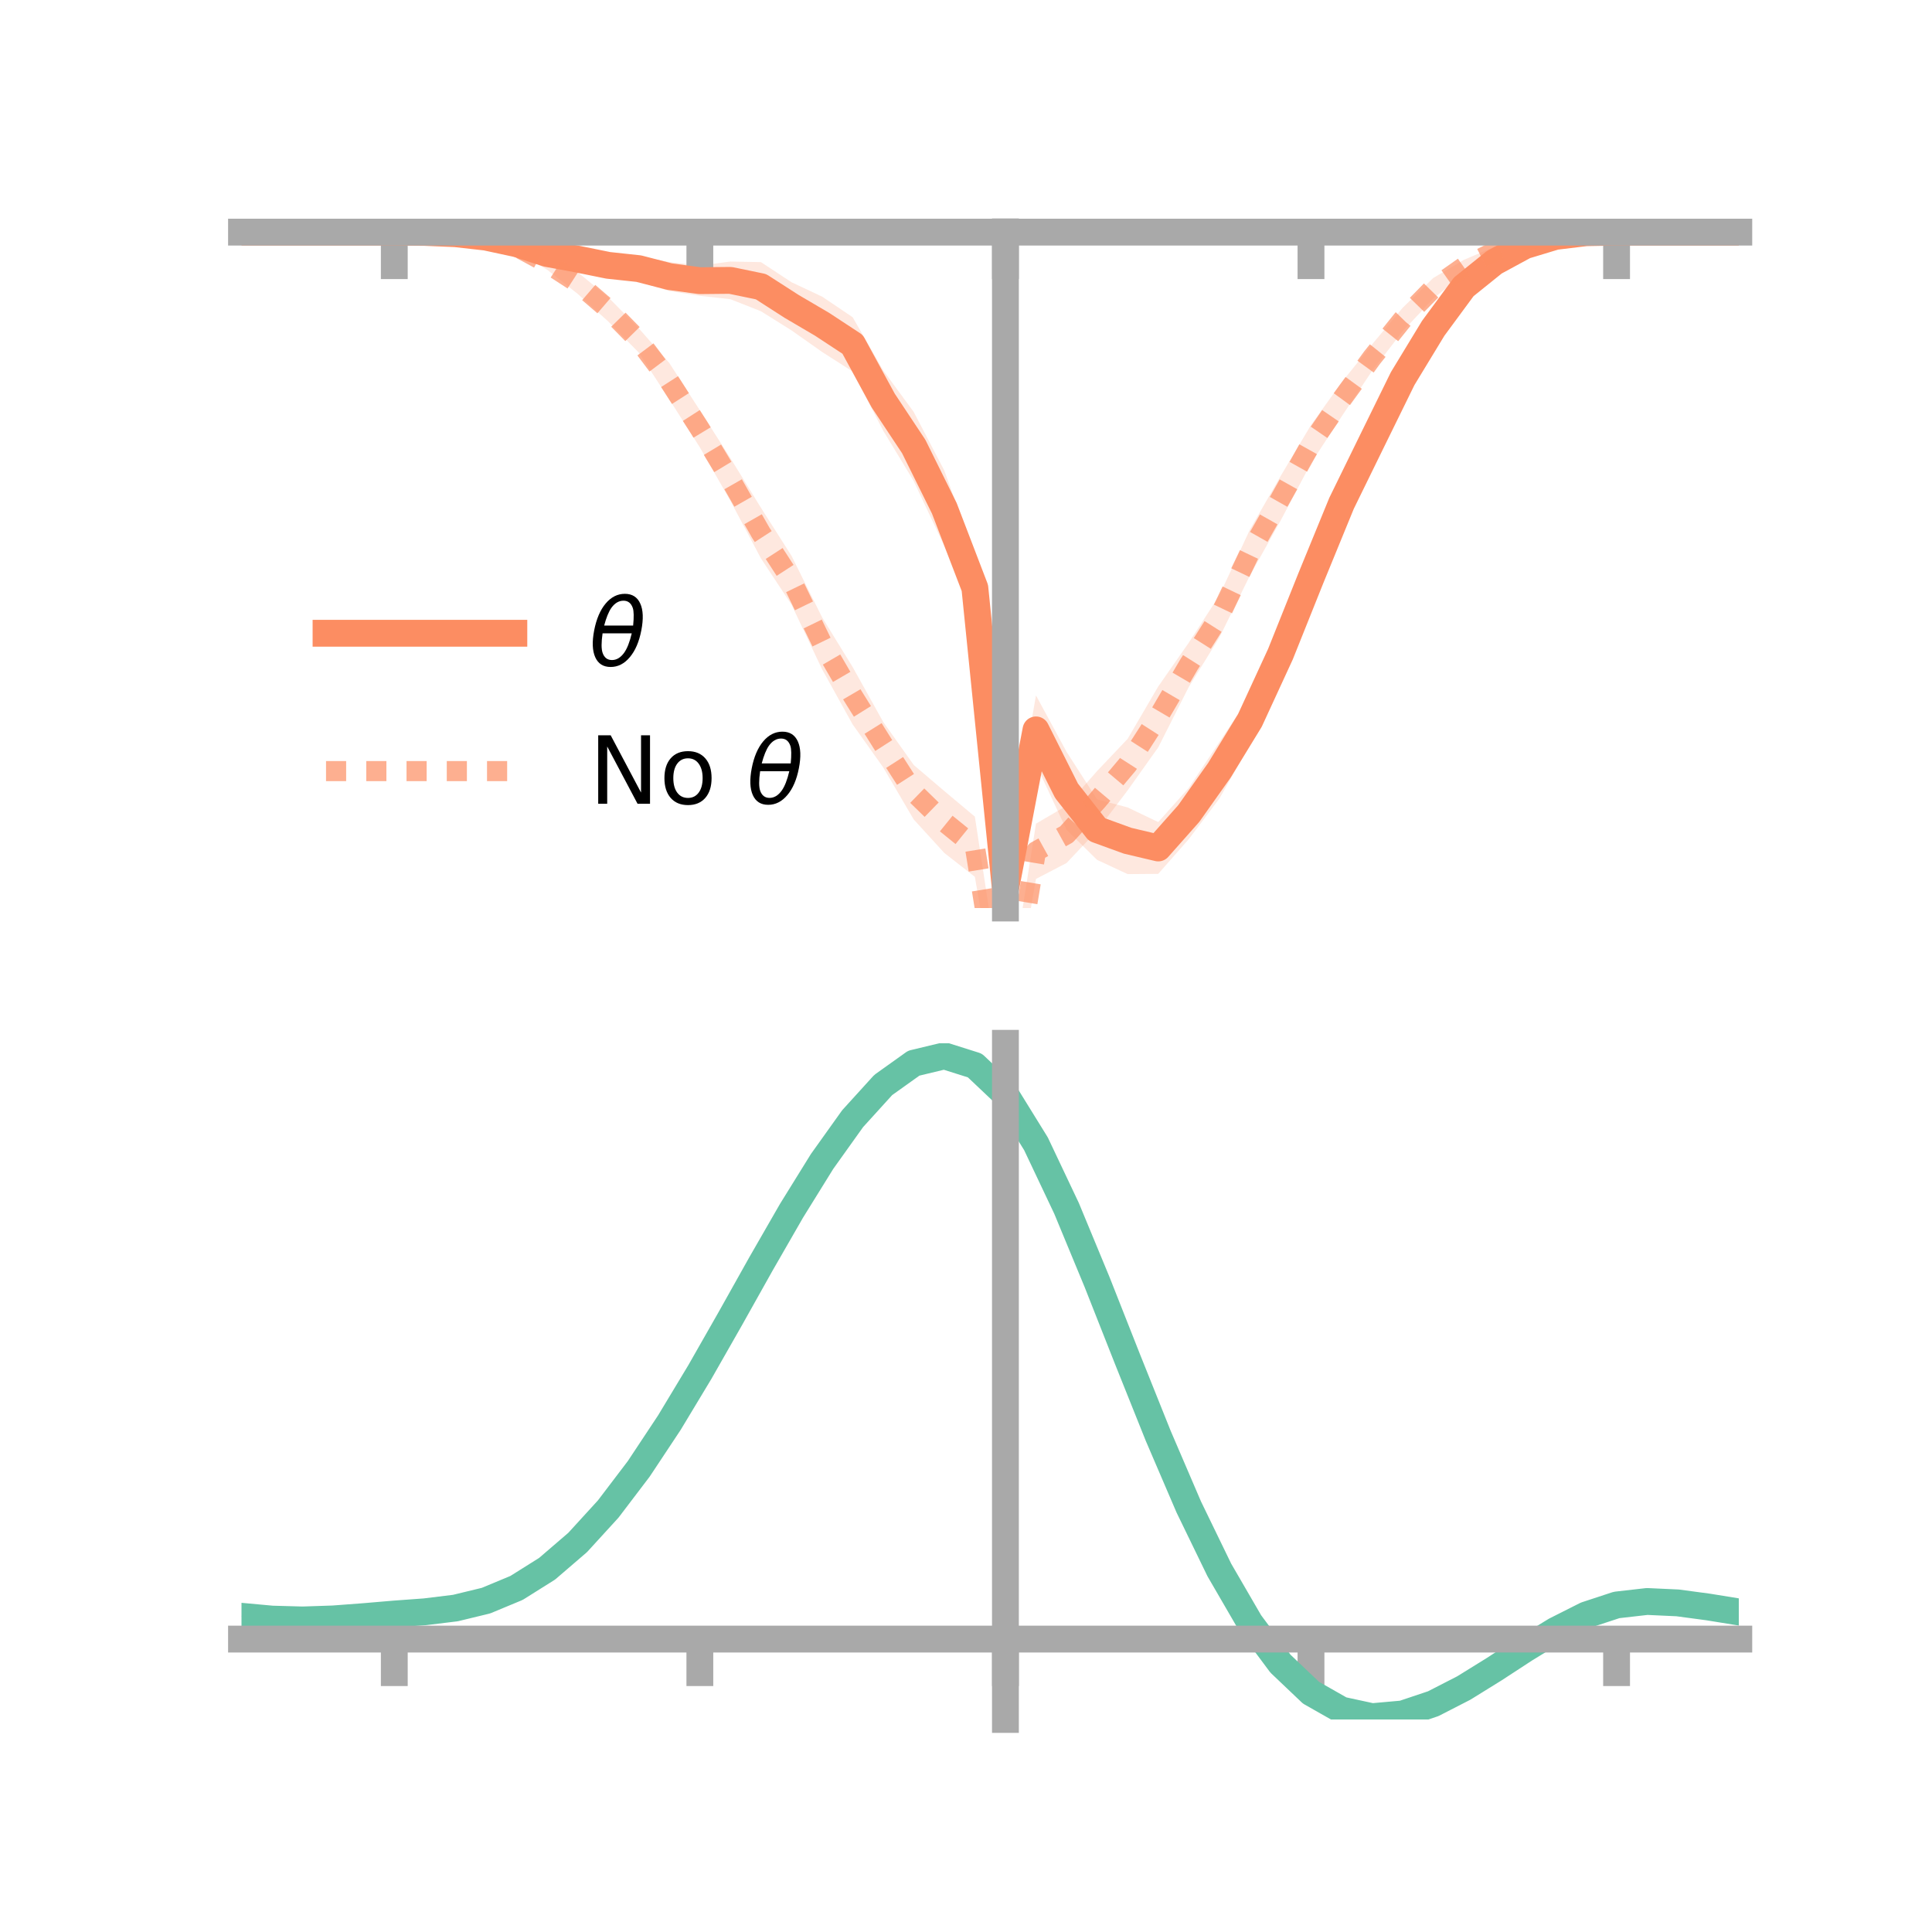 <?xml version="1.0" encoding="utf-8" standalone="no"?>
<!DOCTYPE svg PUBLIC "-//W3C//DTD SVG 1.1//EN"
  "http://www.w3.org/Graphics/SVG/1.1/DTD/svg11.dtd">
<!-- Created with matplotlib (https://matplotlib.org/) -->
<svg height="144pt" version="1.1" viewBox="0 0 144 144" width="144pt" xmlns="http://www.w3.org/2000/svg" xmlns:xlink="http://www.w3.org/1999/xlink">
 <defs>
  <style type="text/css">*{stroke-linecap:butt;stroke-linejoin:round;}</style>
 </defs>
 <g id="figure_1">
  <g id="patch_1">
   <path d="M 0 144 
L 144 144 
L 144 0 
L 0 0 
z
" style="fill:none;"/>
  </g>
  <g id="axes_1">
   <g id="patch_2">
    <path d="M 18 67.68 
L 129.6 67.68 
L 129.6 17.28 
L 18 17.28 
z
" style="fill:none;"/>
   </g>
   <g id="PolyCollection_1">
    <path clip-path="url(#pf09fb5f3f6)" d="M 18 17.302 
L 18 17.302 
L 20.278 17.302 
L 22.555 17.302 
L 24.833 17.302 
L 27.11 17.302 
L 29.388 17.302 
L 31.665 17.28 
L 33.943 17.304 
L 36.22 17.454 
L 38.498 17.817 
L 40.776 18.423 
L 43.053 18.699 
L 45.331 18.921 
L 47.608 19.09 
L 49.886 19.53 
L 52.163 19.793 
L 54.441 19.493 
L 56.718 19.537 
L 58.996 21.037 
L 61.273 22.107 
L 63.551 23.643 
L 65.829 27.607 
L 68.106 30.708 
L 70.384 35.073 
L 72.661 41.427 
L 74.939 64.908 
L 77.216 51.831 
L 79.494 56.035 
L 81.771 59.582 
L 84.049 60.181 
L 86.327 61.272 
L 88.604 58.726 
L 90.882 55.313 
L 93.159 51.888 
L 95.437 47.102 
L 97.714 41.733 
L 99.992 36.17 
L 102.269 31.844 
L 104.547 27.349 
L 106.824 23.752 
L 109.102 20.755 
L 111.38 19.27 
L 113.657 18.082 
L 115.935 17.488 
L 118.212 17.305 
L 120.49 17.302 
L 122.767 17.302 
L 125.045 17.302 
L 127.322 17.302 
L 129.6 17.302 
L 129.6 17.302 
L 129.6 17.302 
L 127.322 17.302 
L 125.045 17.302 
L 122.767 17.302 
L 120.49 17.302 
L 118.212 17.385 
L 115.935 17.754 
L 113.657 18.538 
L 111.38 19.818 
L 109.102 21.998 
L 106.824 25.186 
L 104.547 29.084 
L 102.269 33.872 
L 99.992 38.852 
L 97.714 44.401 
L 95.437 50.41 
L 93.159 55.507 
L 90.882 59.526 
L 88.604 62.543 
L 86.327 65.133 
L 84.049 65.15 
L 81.771 64.092 
L 79.494 61.85 
L 77.216 56.972 
L 74.939 67.68 
L 72.661 46.217 
L 70.384 40.699 
L 68.106 35.858 
L 65.829 32.102 
L 63.551 27.69 
L 61.273 26.232 
L 58.996 24.627 
L 56.718 23.199 
L 54.441 22.302 
L 52.163 22.046 
L 49.886 21.694 
L 47.608 20.955 
L 45.331 20.633 
L 43.053 19.928 
L 40.776 19.368 
L 38.498 18.514 
L 36.22 17.896 
L 33.943 17.532 
L 31.665 17.364 
L 29.388 17.302 
L 27.11 17.302 
L 24.833 17.302 
L 22.555 17.302 
L 20.278 17.302 
L 18 17.302 
z
" style="fill:#fc8d62;fill-opacity:0.2;"/>
   </g>
   <g id="PolyCollection_2">
    <path clip-path="url(#pf09fb5f3f6)" d="M 18 17.302 
L 18 17.302 
L 20.278 17.302 
L 22.555 17.302 
L 24.833 17.302 
L 27.11 17.302 
L 29.388 17.302 
L 31.665 17.259 
L 33.943 17.304 
L 36.22 17.518 
L 38.498 17.969 
L 40.776 19.139 
L 43.053 20.286 
L 45.331 22.152 
L 47.608 24.47 
L 49.886 27.056 
L 52.163 30.581 
L 54.441 34.148 
L 56.718 37.848 
L 58.996 41.431 
L 61.273 46.01 
L 63.551 49.717 
L 65.829 53.809 
L 68.106 57.019 
L 70.384 58.96 
L 72.661 60.868 
L 74.939 75.785 
L 77.216 61.391 
L 79.494 60.057 
L 81.771 57.47 
L 84.049 55.068 
L 86.327 51.168 
L 88.604 47.902 
L 90.882 44.386 
L 93.159 39.476 
L 95.437 35.508 
L 97.714 31.68 
L 99.992 28.509 
L 102.269 25.665 
L 104.547 22.939 
L 106.824 20.72 
L 109.102 19.371 
L 111.38 18.398 
L 113.657 17.656 
L 115.935 17.34 
L 118.212 17.263 
L 120.49 17.302 
L 122.767 17.302 
L 125.045 17.302 
L 127.322 17.302 
L 129.6 17.302 
L 129.6 17.302 
L 129.6 17.302 
L 127.322 17.302 
L 125.045 17.302 
L 122.767 17.302 
L 120.49 17.302 
L 118.212 17.387 
L 115.935 17.674 
L 113.657 18.19 
L 111.38 19.117 
L 109.102 20.413 
L 106.824 22.26 
L 104.547 24.692 
L 102.269 27.642 
L 99.992 31.05 
L 97.714 34.521 
L 95.437 38.825 
L 93.159 42.903 
L 90.882 47.521 
L 88.604 51.203 
L 86.327 55.706 
L 84.049 58.907 
L 81.771 61.91 
L 79.494 64.325 
L 77.216 65.51 
L 74.939 78.532 
L 72.661 65.353 
L 70.384 63.574 
L 68.106 61.081 
L 65.829 57.198 
L 63.551 53.993 
L 61.273 49.881 
L 58.996 45.072 
L 56.718 41.621 
L 54.441 37.33 
L 52.163 33.343 
L 49.886 29.77 
L 47.608 26.277 
L 45.331 23.957 
L 43.053 21.9 
L 40.776 20.099 
L 38.498 18.797 
L 36.22 18.03 
L 33.943 17.589 
L 31.665 17.381 
L 29.388 17.302 
L 27.11 17.302 
L 24.833 17.302 
L 22.555 17.302 
L 20.278 17.302 
L 18 17.302 
z
" style="fill:#fc8d62;fill-opacity:0.2;"/>
   </g>
   <g id="matplotlib.axis_1">
    <g id="xtick_1">
     <g id="line2d_1">
      <defs>
       <path d="M 0 0 
L 0 3.5 
" id="m014e89f15b" style="stroke:#a9a9a9;stroke-width:2;"/>
      </defs>
      <g>
       <use style="fill:#a9a9a9;stroke:#a9a9a9;stroke-width:2;" x="29.388" xlink:href="#m014e89f15b" y="17.302"/>
      </g>
     </g>
    </g>
    <g id="xtick_2">
     <g id="line2d_2">
      <g>
       <use style="fill:#a9a9a9;stroke:#a9a9a9;stroke-width:2;" x="52.163" xlink:href="#m014e89f15b" y="17.302"/>
      </g>
     </g>
    </g>
    <g id="xtick_3">
     <g id="line2d_3">
      <g>
       <use style="fill:#a9a9a9;stroke:#a9a9a9;stroke-width:2;" x="74.939" xlink:href="#m014e89f15b" y="17.302"/>
      </g>
     </g>
    </g>
    <g id="xtick_4">
     <g id="line2d_4">
      <g>
       <use style="fill:#a9a9a9;stroke:#a9a9a9;stroke-width:2;" x="97.714" xlink:href="#m014e89f15b" y="17.302"/>
      </g>
     </g>
    </g>
    <g id="xtick_5">
     <g id="line2d_5">
      <g>
       <use style="fill:#a9a9a9;stroke:#a9a9a9;stroke-width:2;" x="120.49" xlink:href="#m014e89f15b" y="17.302"/>
      </g>
     </g>
    </g>
   </g>
   <g id="matplotlib.axis_2"/>
   <g id="line2d_6">
    <path clip-path="url(#pf09fb5f3f6)" d="M 18 17.302 
L 20.278 17.302 
L 22.555 17.302 
L 24.833 17.302 
L 27.11 17.302 
L 29.388 17.302 
L 31.665 17.322 
L 33.943 17.418 
L 36.22 17.675 
L 38.498 18.165 
L 40.776 18.895 
L 43.053 19.314 
L 45.331 19.777 
L 47.608 20.022 
L 49.886 20.612 
L 52.163 20.92 
L 54.441 20.897 
L 56.718 21.368 
L 58.996 22.832 
L 61.273 24.17 
L 63.551 25.667 
L 65.829 29.854 
L 68.106 33.283 
L 70.384 37.886 
L 72.661 43.822 
L 74.939 66.294 
L 77.216 54.402 
L 79.494 58.942 
L 81.771 61.837 
L 84.049 62.665 
L 86.327 63.203 
L 88.604 60.635 
L 90.882 57.419 
L 93.159 53.698 
L 95.437 48.756 
L 97.714 43.067 
L 99.992 37.511 
L 102.269 32.858 
L 104.547 28.217 
L 106.824 24.469 
L 109.102 21.377 
L 111.38 19.544 
L 113.657 18.31 
L 115.935 17.621 
L 118.212 17.345 
L 120.49 17.302 
L 122.767 17.302 
L 125.045 17.302 
L 127.322 17.302 
L 129.6 17.302 
" style="fill:none;stroke:#fc8d62;stroke-linecap:square;stroke-width:2;"/>
   </g>
   <g id="line2d_7">
    <path clip-path="url(#pf09fb5f3f6)" d="M 18 17.302 
L 20.278 17.302 
L 22.555 17.302 
L 24.833 17.302 
L 27.11 17.302 
L 29.388 17.302 
L 31.665 17.32 
L 33.943 17.446 
L 36.22 17.774 
L 38.498 18.383 
L 40.776 19.619 
L 43.053 21.093 
L 45.331 23.054 
L 47.608 25.374 
L 49.886 28.413 
L 52.163 31.962 
L 54.441 35.739 
L 56.718 39.734 
L 58.996 43.251 
L 61.273 47.945 
L 63.551 51.855 
L 65.829 55.504 
L 68.106 59.05 
L 70.384 61.267 
L 72.661 63.11 
L 74.939 77.158 
L 77.216 63.45 
L 79.494 62.191 
L 81.771 59.69 
L 84.049 56.988 
L 86.327 53.437 
L 88.604 49.553 
L 90.882 45.954 
L 93.159 41.19 
L 95.437 37.167 
L 97.714 33.1 
L 99.992 29.779 
L 102.269 26.653 
L 104.547 23.816 
L 106.824 21.49 
L 109.102 19.892 
L 111.38 18.757 
L 113.657 17.923 
L 115.935 17.507 
L 118.212 17.325 
L 120.49 17.302 
L 122.767 17.302 
L 125.045 17.302 
L 127.322 17.302 
L 129.6 17.302 
" style="fill:none;stroke:#fc8d62;stroke-dasharray:1.5,1.5;stroke-dashoffset:0;stroke-opacity:0.7;stroke-width:1.5;"/>
   </g>
   <g id="patch_3">
    <path d="M 74.939 67.68 
L 74.939 17.28 
" style="fill:none;stroke:#a9a9a9;stroke-linecap:square;stroke-linejoin:miter;stroke-width:2;"/>
   </g>
   <g id="patch_4">
    <path d="M 129.6 67.68 
L 129.6 17.28 
" style="fill:none;"/>
   </g>
   <g id="patch_5">
    <path d="M 18 17.302 
L 129.6 17.302 
" style="fill:none;stroke:#a9a9a9;stroke-linecap:square;stroke-linejoin:miter;stroke-width:2;"/>
   </g>
   <g id="patch_6">
    <path d="M 18 17.28 
L 129.6 17.28 
" style="fill:none;"/>
   </g>
   <g id="legend_1">
    <g id="line2d_8">
     <path d="M 24.3 47.2 
L 38.3 47.2 
" style="fill:none;stroke:#fc8d62;stroke-linecap:square;stroke-width:2;"/>
    </g>
    <g id="line2d_9"/>
    <g id="text_1">
     <!-- $\theta$ -->
     <g transform="translate(43.9 49.65)scale(0.07 -0.07)">
      <defs>
       <path d="M 45.516 34.672 
L 14.453 34.672 
Q 12.359 20.062 14.5 13.875 
Q 17.188 6.25 24.469 6.25 
Q 31.781 6.25 37.359 13.922 
Q 42.234 20.656 45.516 34.672 
z
M 47.016 42.969 
Q 48.344 56.844 46.625 61.719 
Q 43.953 69.438 36.766 69.438 
Q 29.297 69.438 23.828 61.812 
Q 19.531 55.672 16.156 42.969 
z
M 38.188 76.766 
Q 49.906 76.766 54.594 66.406 
Q 59.281 56.109 55.719 37.844 
Q 52.203 19.625 43.453 9.281 
Q 34.766 -1.125 23.047 -1.125 
Q 11.281 -1.125 6.641 9.281 
Q 2 19.625 5.516 37.844 
Q 9.078 56.109 17.719 66.406 
Q 26.422 76.766 38.188 76.766 
z
" id="DejaVuSans-Oblique-952"/>
      </defs>
      <use transform="translate(0 0.234)" xlink:href="#DejaVuSans-Oblique-952"/>
     </g>
    </g>
    <g id="line2d_10">
     <path d="M 24.3 57.474 
L 38.3 57.474 
" style="fill:none;stroke:#fc8d62;stroke-dasharray:1.5,1.5;stroke-dashoffset:0;stroke-opacity:0.7;stroke-width:1.5;"/>
    </g>
    <g id="line2d_11"/>
    <g id="text_2">
     <!-- No $\theta$ -->
     <g transform="translate(43.9 59.924)scale(0.07 -0.07)">
      <defs>
       <path d="M 9.812 72.906 
L 23.094 72.906 
L 55.422 11.922 
L 55.422 72.906 
L 64.984 72.906 
L 64.984 0 
L 51.703 0 
L 19.391 60.984 
L 19.391 0 
L 9.812 0 
z
" id="DejaVuSans-78"/>
       <path d="M 30.609 48.391 
Q 23.391 48.391 19.188 42.75 
Q 14.984 37.109 14.984 27.297 
Q 14.984 17.484 19.156 11.844 
Q 23.344 6.203 30.609 6.203 
Q 37.797 6.203 41.984 11.859 
Q 46.188 17.531 46.188 27.297 
Q 46.188 37.016 41.984 42.703 
Q 37.797 48.391 30.609 48.391 
z
M 30.609 56 
Q 42.328 56 49.016 48.375 
Q 55.719 40.766 55.719 27.297 
Q 55.719 13.875 49.016 6.219 
Q 42.328 -1.422 30.609 -1.422 
Q 18.844 -1.422 12.172 6.219 
Q 5.516 13.875 5.516 27.297 
Q 5.516 40.766 12.172 48.375 
Q 18.844 56 30.609 56 
z
" id="DejaVuSans-111"/>
       <path id="DejaVuSans-32"/>
      </defs>
      <use transform="translate(0 0.234)" xlink:href="#DejaVuSans-78"/>
      <use transform="translate(74.805 0.234)" xlink:href="#DejaVuSans-111"/>
      <use transform="translate(135.986 0.234)" xlink:href="#DejaVuSans-32"/>
      <use transform="translate(167.773 0.234)" xlink:href="#DejaVuSans-Oblique-952"/>
     </g>
    </g>
   </g>
  </g>
  <g id="axes_2">
   <g id="patch_7">
    <path d="M 18 128.16 
L 129.6 128.16 
L 129.6 77.76 
L 18 77.76 
z
" style="fill:none;"/>
   </g>
   <g id="PolyCollection_3">
    <path clip-path="url(#pe98d72304d)" d="M 18 120.508 
L 18 120.429 
L 20.278 120.647 
L 22.555 120.711 
L 24.833 120.629 
L 27.11 120.448 
L 29.388 120.247 
L 31.665 120.075 
L 33.943 119.792 
L 36.22 119.235 
L 38.498 118.277 
L 40.776 116.827 
L 43.053 114.833 
L 45.331 112.286 
L 47.608 109.219 
L 49.886 105.701 
L 52.163 101.831 
L 54.441 97.741 
L 56.718 93.584 
L 58.996 89.534 
L 61.273 85.783 
L 63.551 82.527 
L 65.829 79.971 
L 68.106 78.316 
L 70.384 77.76 
L 72.661 78.492 
L 74.939 80.681 
L 77.216 84.417 
L 79.494 89.298 
L 81.771 94.878 
L 84.049 100.737 
L 86.327 106.512 
L 88.604 111.901 
L 90.882 116.67 
L 93.159 120.654 
L 95.437 123.755 
L 97.714 125.943 
L 99.992 127.246 
L 102.269 127.742 
L 104.547 127.544 
L 106.824 126.793 
L 109.102 125.642 
L 111.38 124.255 
L 113.657 122.794 
L 115.935 121.42 
L 118.212 120.285 
L 120.49 119.541 
L 122.767 119.283 
L 125.045 119.394 
L 127.322 119.711 
L 129.6 120.092 
L 129.6 120.198 
L 129.6 120.198 
L 127.322 119.842 
L 125.045 119.546 
L 122.767 119.446 
L 120.49 119.709 
L 118.212 120.463 
L 115.935 121.624 
L 113.657 123.042 
L 111.38 124.553 
L 109.102 125.987 
L 106.824 127.175 
L 104.547 127.95 
L 102.269 128.16 
L 99.992 127.672 
L 97.714 126.387 
L 95.437 124.244 
L 93.159 121.225 
L 90.882 117.362 
L 88.604 112.744 
L 86.327 107.526 
L 84.049 101.93 
L 81.771 96.246 
L 79.494 90.83 
L 77.216 86.088 
L 74.939 82.46 
L 72.661 80.34 
L 70.384 79.634 
L 68.106 80.173 
L 65.829 81.769 
L 63.551 84.228 
L 61.273 87.354 
L 58.996 90.949 
L 56.718 94.822 
L 54.441 98.793 
L 52.163 102.696 
L 49.886 106.385 
L 47.608 109.74 
L 45.331 112.667 
L 43.053 115.105 
L 40.776 117.025 
L 38.498 118.434 
L 36.22 119.372 
L 33.943 119.918 
L 31.665 120.192 
L 29.388 120.354 
L 27.11 120.539 
L 24.833 120.702 
L 22.555 120.771 
L 20.278 120.708 
L 18 120.508 
z
" style="fill:#66c2a5;fill-opacity:0.2;"/>
   </g>
   <g id="matplotlib.axis_3">
    <g id="xtick_6">
     <g id="line2d_12">
      <g>
       <use style="fill:#a9a9a9;stroke:#a9a9a9;stroke-width:2;" x="29.388" xlink:href="#m014e89f15b" y="122.167"/>
      </g>
     </g>
    </g>
    <g id="xtick_7">
     <g id="line2d_13">
      <g>
       <use style="fill:#a9a9a9;stroke:#a9a9a9;stroke-width:2;" x="52.163" xlink:href="#m014e89f15b" y="122.167"/>
      </g>
     </g>
    </g>
    <g id="xtick_8">
     <g id="line2d_14">
      <g>
       <use style="fill:#a9a9a9;stroke:#a9a9a9;stroke-width:2;" x="74.939" xlink:href="#m014e89f15b" y="122.167"/>
      </g>
     </g>
    </g>
    <g id="xtick_9">
     <g id="line2d_15">
      <g>
       <use style="fill:#a9a9a9;stroke:#a9a9a9;stroke-width:2;" x="97.714" xlink:href="#m014e89f15b" y="122.167"/>
      </g>
     </g>
    </g>
    <g id="xtick_10">
     <g id="line2d_16">
      <g>
       <use style="fill:#a9a9a9;stroke:#a9a9a9;stroke-width:2;" x="120.49" xlink:href="#m014e89f15b" y="122.167"/>
      </g>
     </g>
    </g>
   </g>
   <g id="matplotlib.axis_4"/>
   <g id="line2d_17">
    <path clip-path="url(#pe98d72304d)" d="M 18 120.469 
L 20.278 120.678 
L 22.555 120.741 
L 24.833 120.665 
L 27.11 120.494 
L 29.388 120.3 
L 31.665 120.134 
L 33.943 119.855 
L 36.22 119.303 
L 38.498 118.356 
L 40.776 116.926 
L 43.053 114.969 
L 45.331 112.476 
L 47.608 109.48 
L 49.886 106.043 
L 52.163 102.264 
L 54.441 98.267 
L 56.718 94.203 
L 58.996 90.242 
L 61.273 86.568 
L 63.551 83.378 
L 65.829 80.87 
L 68.106 79.244 
L 70.384 78.697 
L 72.661 79.416 
L 74.939 81.571 
L 77.216 85.252 
L 79.494 90.064 
L 81.771 95.562 
L 84.049 101.333 
L 86.327 107.019 
L 88.604 112.323 
L 90.882 117.016 
L 93.159 120.939 
L 95.437 124 
L 97.714 126.165 
L 99.992 127.459 
L 102.269 127.951 
L 104.547 127.747 
L 106.824 126.984 
L 109.102 125.815 
L 111.38 124.404 
L 113.657 122.918 
L 115.935 121.522 
L 118.212 120.374 
L 120.49 119.625 
L 122.767 119.365 
L 125.045 119.47 
L 127.322 119.776 
L 129.6 120.145 
" style="fill:none;stroke:#66c2a5;stroke-linecap:square;stroke-width:2;"/>
   </g>
   <g id="patch_8">
    <path d="M 74.939 128.16 
L 74.939 77.76 
" style="fill:none;stroke:#a9a9a9;stroke-linecap:square;stroke-linejoin:miter;stroke-width:2;"/>
   </g>
   <g id="patch_9">
    <path d="M 129.6 128.16 
L 129.6 77.76 
" style="fill:none;"/>
   </g>
   <g id="patch_10">
    <path d="M 18 122.167 
L 129.6 122.167 
" style="fill:none;stroke:#a9a9a9;stroke-linecap:square;stroke-linejoin:miter;stroke-width:2;"/>
   </g>
   <g id="patch_11">
    <path d="M 18 77.76 
L 129.6 77.76 
" style="fill:none;"/>
   </g>
  </g>
 </g>
 <defs>
  <clipPath id="pf09fb5f3f6">
   <rect height="50.4" width="111.6" x="18" y="17.28"/>
  </clipPath>
  <clipPath id="pe98d72304d">
   <rect height="50.4" width="111.6" x="18" y="77.76"/>
  </clipPath>
 </defs>
</svg>
